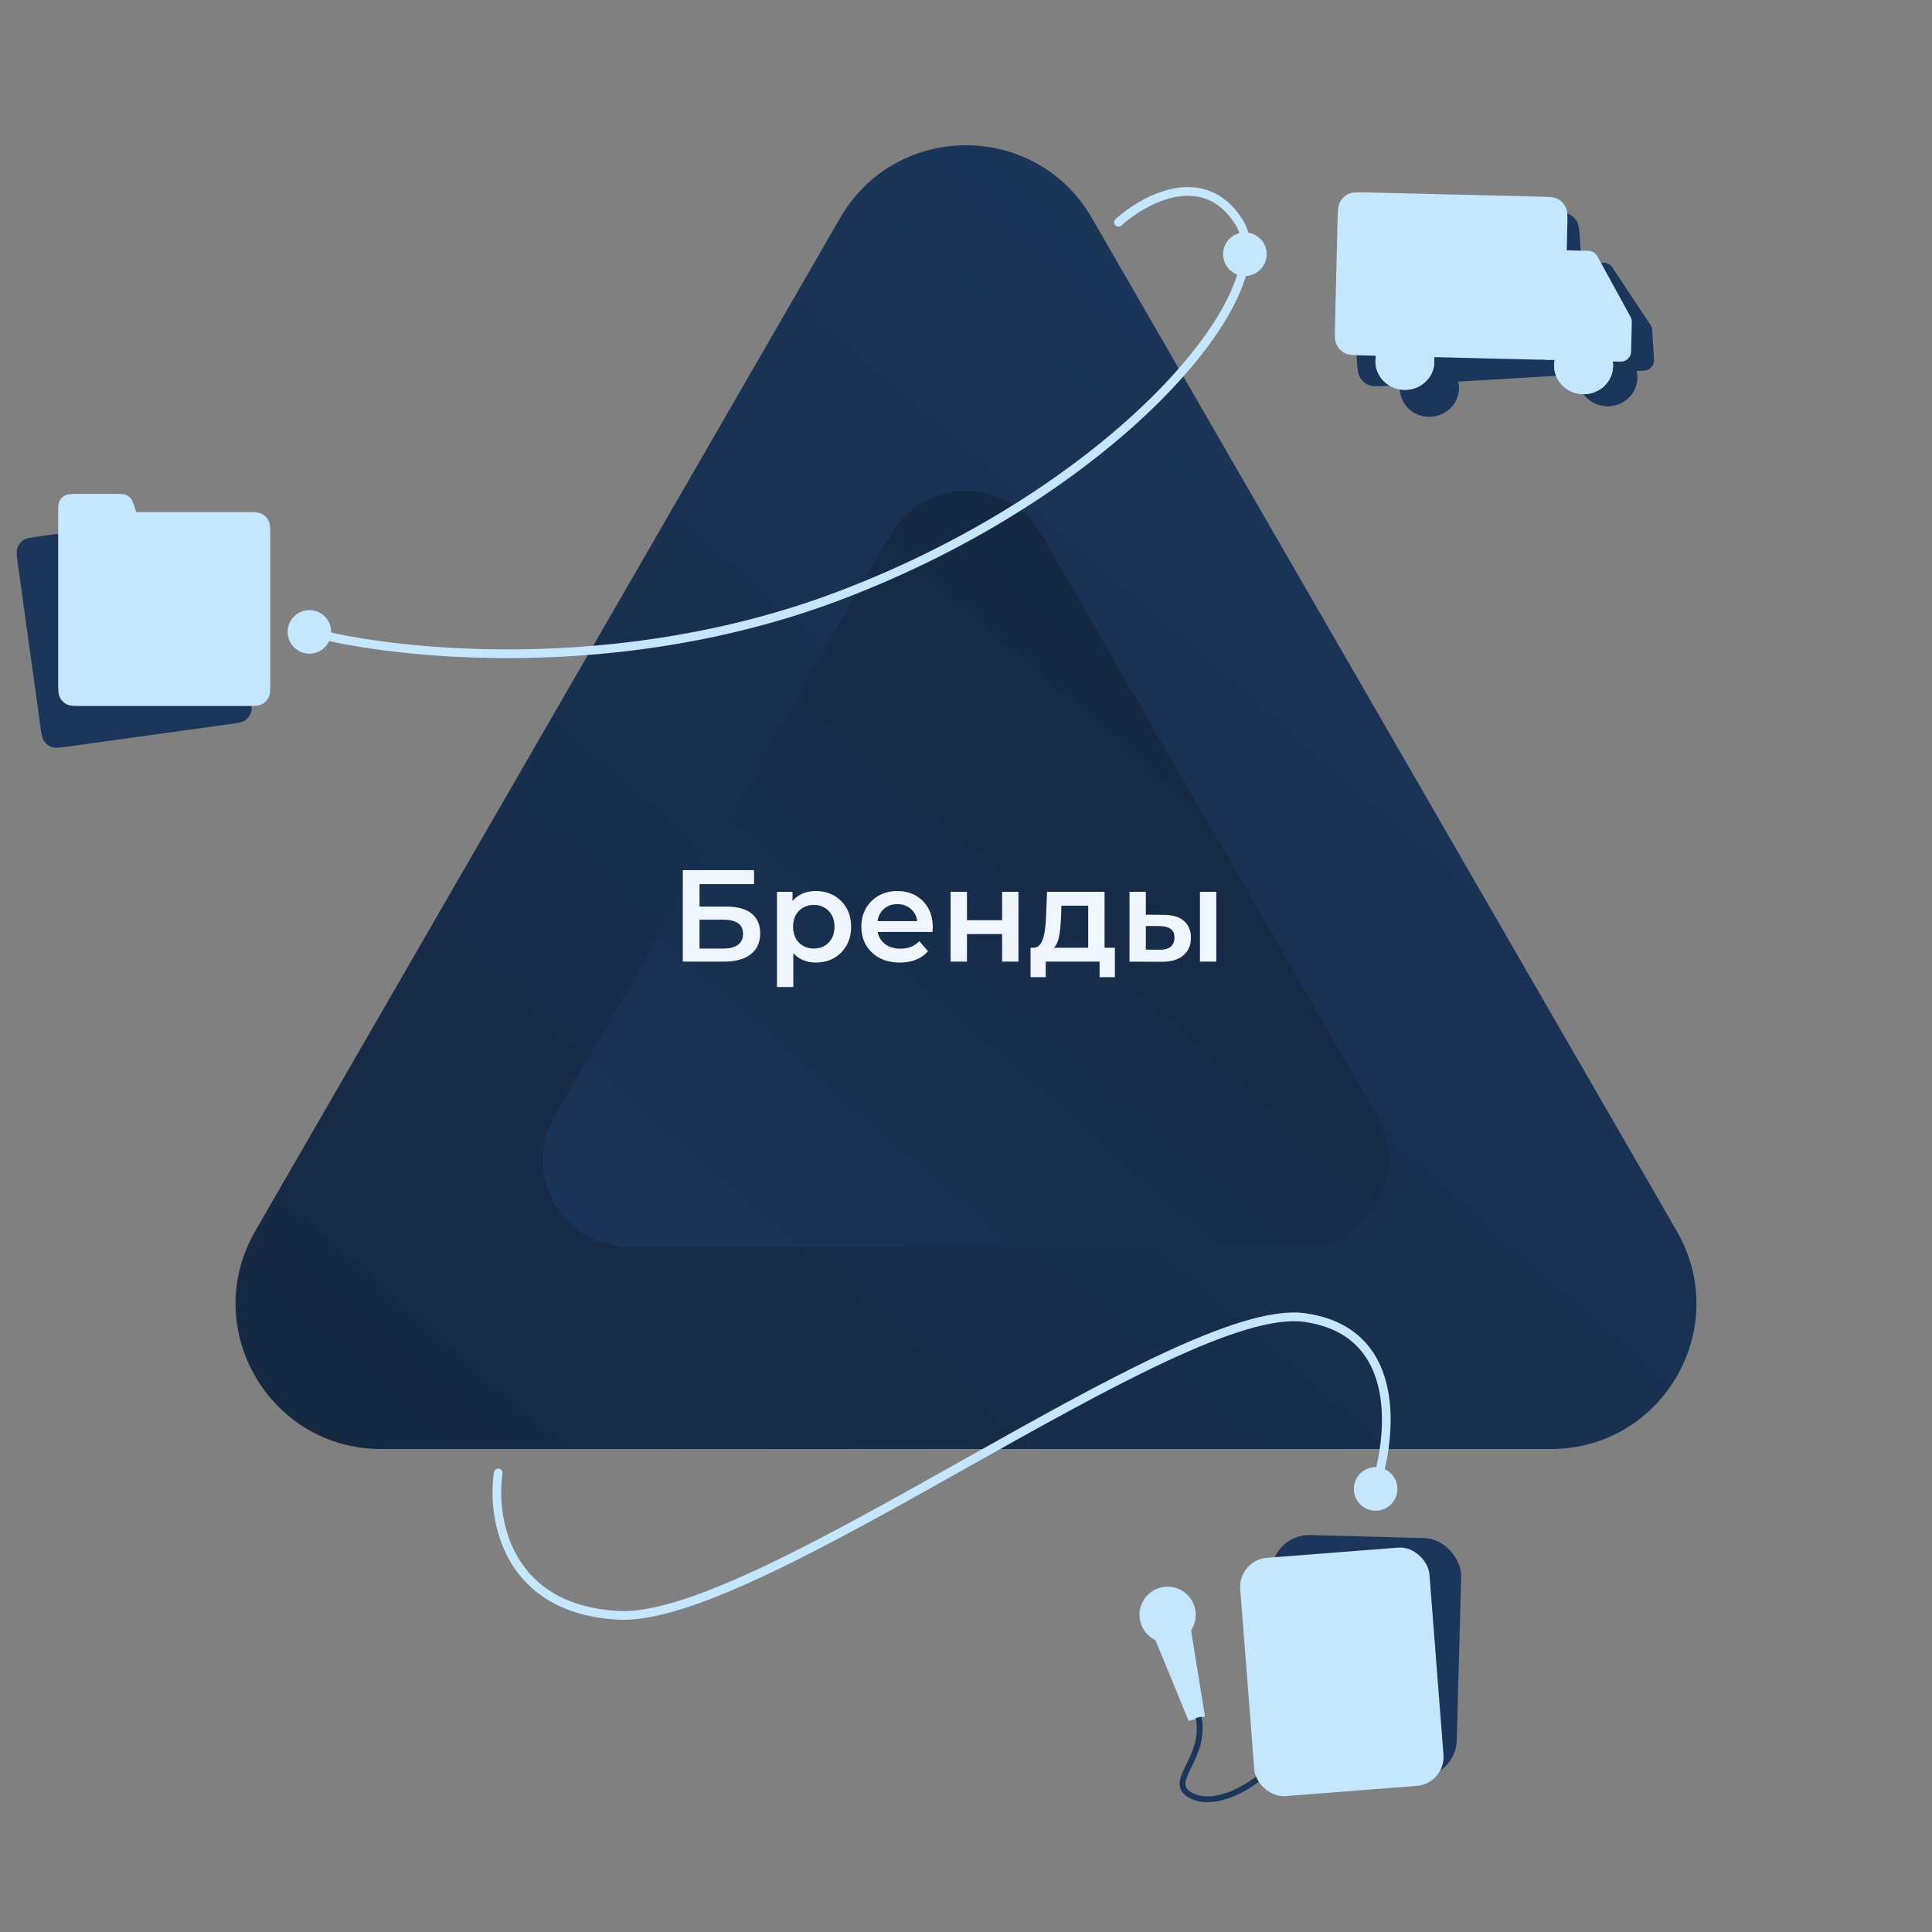 <svg width="665" height="665" viewBox="0 0 665 665" fill="none" xmlns="http://www.w3.org/2000/svg">
<rect x="0" y="0" width="665" height="665" fill="#808080" stroke="none"/>
<path d="M289.199 75C308.444 41.667 356.556 41.667 375.801 75L577.152 423.75C596.397 457.083 572.341 498.75 533.851 498.75H131.149C92.659 498.75 68.603 457.083 87.848 423.75L289.199 75Z" fill="url(#paint0_linear_4056_271)"/>
<path d="M306.519 184C318.066 164 346.934 164 358.481 184L474.095 384.25C485.642 404.25 471.208 429.25 448.114 429.25H216.886C193.792 429.25 179.358 404.25 190.905 384.25L306.519 184Z" fill="url(#paint1_linear_4056_271)"/>
<path d="M235.022 331V299.5H259.547V304.315H240.782V312.055H250.097C253.877 312.055 256.742 312.85 258.692 314.44C260.672 316 261.662 318.28 261.662 321.28C261.662 324.37 260.567 326.77 258.377 328.48C256.217 330.16 253.157 331 249.197 331H235.022ZM240.782 326.5H248.882C251.132 326.5 252.842 326.065 254.012 325.195C255.182 324.325 255.767 323.065 255.767 321.415C255.767 318.175 253.472 316.555 248.882 316.555H240.782V326.5ZM280.758 331.315C278.808 331.315 277.023 330.865 275.403 329.965C273.813 329.065 272.538 327.715 271.578 325.915C270.648 324.085 270.183 321.775 270.183 318.985C270.183 316.165 270.633 313.855 271.533 312.055C272.463 310.255 273.723 308.92 275.313 308.05C276.903 307.15 278.718 306.7 280.758 306.7C283.128 306.7 285.213 307.21 287.013 308.23C288.843 309.25 290.283 310.675 291.333 312.505C292.413 314.335 292.953 316.495 292.953 318.985C292.953 321.475 292.413 323.65 291.333 325.51C290.283 327.34 288.843 328.765 287.013 329.785C285.213 330.805 283.128 331.315 280.758 331.315ZM267.438 339.73V306.97H272.793V312.64L272.613 319.03L273.063 325.42V339.73H267.438ZM280.128 326.5C281.478 326.5 282.678 326.2 283.728 325.6C284.808 325 285.663 324.13 286.293 322.99C286.923 321.85 287.238 320.515 287.238 318.985C287.238 317.425 286.923 316.09 286.293 314.98C285.663 313.84 284.808 312.97 283.728 312.37C282.678 311.77 281.478 311.47 280.128 311.47C278.778 311.47 277.563 311.77 276.483 312.37C275.403 312.97 274.548 313.84 273.918 314.98C273.288 316.09 272.973 317.425 272.973 318.985C272.973 320.515 273.288 321.85 273.918 322.99C274.548 324.13 275.403 325 276.483 325.6C277.563 326.2 278.778 326.5 280.128 326.5ZM309.756 331.315C307.086 331.315 304.746 330.79 302.736 329.74C300.756 328.66 299.211 327.19 298.101 325.33C297.021 323.47 296.481 321.355 296.481 318.985C296.481 316.585 297.006 314.47 298.056 312.64C299.136 310.78 300.606 309.325 302.466 308.275C304.356 307.225 306.501 306.7 308.901 306.7C311.241 306.7 313.326 307.21 315.156 308.23C316.986 309.25 318.426 310.69 319.476 312.55C320.526 314.41 321.051 316.6 321.051 319.12C321.051 319.36 321.036 319.63 321.006 319.93C321.006 320.23 320.991 320.515 320.961 320.785H300.936V317.05H317.991L315.786 318.22C315.816 316.84 315.531 315.625 314.931 314.575C314.331 313.525 313.506 312.7 312.456 312.1C311.436 311.5 310.251 311.2 308.901 311.2C307.521 311.2 306.306 311.5 305.256 312.1C304.236 312.7 303.426 313.54 302.826 314.62C302.256 315.67 301.971 316.915 301.971 318.355V319.255C301.971 320.695 302.301 321.97 302.961 323.08C303.621 324.19 304.551 325.045 305.751 325.645C306.951 326.245 308.331 326.545 309.891 326.545C311.241 326.545 312.456 326.335 313.536 325.915C314.616 325.495 315.576 324.835 316.416 323.935L319.431 327.4C318.351 328.66 316.986 329.635 315.336 330.325C313.716 330.985 311.856 331.315 309.756 331.315ZM327.204 331V306.97H332.829V316.735H344.934V306.97H350.559V331H344.934V321.505H332.829V331H327.204ZM374.567 328.39V311.74H365.342L365.207 315.61C365.147 316.99 365.057 318.325 364.937 319.615C364.817 320.875 364.622 322.045 364.352 323.125C364.082 324.175 363.692 325.045 363.182 325.735C362.672 326.425 361.997 326.875 361.157 327.085L355.577 326.23C356.477 326.23 357.197 325.945 357.737 325.375C358.307 324.775 358.742 323.965 359.042 322.945C359.372 321.895 359.612 320.71 359.762 319.39C359.912 318.04 360.017 316.645 360.077 315.205L360.392 306.97H380.192V328.39H374.567ZM354.722 336.355V326.23H383.747V336.355H378.482V331H359.942V336.355H354.722ZM413.026 331V306.97H418.651V331H413.026ZM400.471 314.89C403.561 314.89 405.901 315.58 407.491 316.96C409.111 318.34 409.921 320.29 409.921 322.81C409.921 325.42 409.021 327.46 407.221 328.93C405.451 330.37 402.931 331.075 399.661 331.045L388.771 331V306.97H394.396V314.845L400.471 314.89ZM399.166 326.905C400.816 326.935 402.076 326.59 402.946 325.87C403.816 325.15 404.251 324.1 404.251 322.72C404.251 321.34 403.816 320.35 402.946 319.75C402.106 319.12 400.846 318.79 399.166 318.76L394.396 318.715V326.86L399.166 326.905Z" fill="#F0F6FF"/>
<path d="M6.174 194.267C5.763 191.302 5.558 189.82 5.978 188.607C6.347 187.541 7.045 186.619 7.97 185.973C9.023 185.239 10.505 185.034 13.47 184.623L68.854 176.946C71.818 176.536 73.301 176.33 74.513 176.75C75.579 177.12 76.501 177.817 77.147 178.743C77.881 179.795 78.086 181.278 78.497 184.242L86.174 239.626C86.585 242.591 86.79 244.073 86.37 245.285C86.001 246.352 85.303 247.274 84.377 247.919C83.325 248.653 81.843 248.859 78.878 249.27L23.494 256.946C20.529 257.357 19.047 257.563 17.835 257.143C16.768 256.773 15.846 256.076 15.201 255.15C14.467 254.097 14.261 252.615 13.85 249.65L6.174 194.267Z" fill="#1C355A"/>
<path fill-rule="evenodd" clip-rule="evenodd" d="M20.508 172.416C20.025 173.362 20.025 174.601 20.025 177.079V184.822V187.389V234.446C20.025 237.44 20.025 238.937 20.608 240.081C21.121 241.087 21.938 241.905 22.944 242.417C24.088 243 25.585 243 28.579 243H84.472C87.466 243 88.963 243 90.106 242.417C91.112 241.905 91.93 241.087 92.443 240.081C93.025 238.937 93.025 237.44 93.025 234.446V184.822C93.025 181.828 93.025 180.331 92.443 179.188C91.93 178.182 91.112 177.364 90.106 176.851C88.963 176.269 87.466 176.269 84.472 176.269H46.876L46.453 174.937L46.453 174.937C45.89 173.163 45.608 172.277 45.07 171.62C44.596 171.041 43.981 170.591 43.285 170.314C42.497 170 41.566 170 39.706 170H27.104C24.626 170 23.387 170 22.441 170.482C21.609 170.906 20.932 171.583 20.508 172.416Z" fill="#C5E6FF"/>
<path d="M464.879 87.557C464.668 83.989 464.562 82.205 465.171 80.802C465.707 79.567 466.617 78.535 467.771 77.853C469.083 77.079 470.854 76.974 474.397 76.764L533.123 73.284C536.666 73.074 538.437 72.969 539.832 73.583C541.058 74.123 542.084 75.041 542.761 76.203C543.532 77.525 543.637 79.309 543.849 82.877L545.96 118.511C546.172 122.079 546.278 123.863 545.669 125.267C545.133 126.502 544.223 127.534 543.069 128.215C541.757 128.99 539.986 129.095 536.442 129.305L477.717 132.785C474.174 132.995 472.403 133.1 471.008 132.486C469.782 131.945 468.756 131.028 468.079 129.865C467.308 128.543 467.203 126.759 466.991 123.191L464.879 87.557Z" fill="#1C355A"/>
<path d="M551.821 90.463L538.402 91.258C536.455 91.374 534.969 93.041 535.084 94.983L536.908 125.748C537.023 127.69 538.695 129.171 540.642 129.056L565.987 127.554C567.935 127.438 569.42 125.77 569.305 123.829L568.701 113.629C568.664 113.011 568.465 112.414 568.123 111.897L554.978 92.038C554.283 90.989 553.08 90.388 551.821 90.463Z" fill="#1C355A"/>
<path d="M563.538 129.392C563.859 134.797 559.586 139.447 553.994 139.779C548.403 140.11 543.61 135.997 543.29 130.592C542.97 125.187 547.243 120.537 552.834 120.205C558.426 119.874 563.218 123.987 563.538 129.392Z" fill="#1C355A"/>
<path fill-rule="evenodd" clip-rule="evenodd" d="M553.765 135.907C557.144 135.707 559.727 132.896 559.533 129.629C559.34 126.363 556.443 123.877 553.064 124.077C549.684 124.277 547.102 127.088 547.295 130.355C547.489 133.621 550.385 136.107 553.765 135.907ZM553.994 139.779C559.586 139.447 563.859 134.797 563.538 129.392C563.218 123.987 558.426 119.874 552.834 120.205C547.243 120.537 542.97 125.187 543.29 130.592C543.61 135.997 548.403 140.11 553.994 139.779Z" fill="#1C355A"/>
<path d="M502.118 133.032C502.438 138.437 498.165 143.087 492.573 143.418C486.982 143.75 482.189 139.637 481.869 134.232C481.549 128.827 485.822 124.176 491.413 123.845C497.005 123.513 501.797 127.627 502.118 133.032Z" fill="#1C355A"/>
<path fill-rule="evenodd" clip-rule="evenodd" d="M492.344 139.547C495.723 139.346 498.306 136.536 498.112 133.269C497.919 130.002 495.022 127.516 491.643 127.717C488.263 127.917 485.681 130.727 485.874 133.994C486.068 137.261 488.964 139.747 492.344 139.547ZM492.573 143.418C498.165 143.087 502.438 138.437 502.118 133.032C501.797 127.627 497.005 123.513 491.413 123.845C485.822 124.176 481.549 128.827 481.869 134.232C482.189 139.637 486.982 143.75 492.573 143.418Z" fill="#1C355A"/>
<path d="M460.385 76.209C460.472 72.635 460.515 70.849 461.238 69.5C461.875 68.314 462.867 67.362 464.074 66.779C465.446 66.116 467.22 66.159 470.769 66.245L529.58 67.665C533.128 67.75 534.902 67.793 536.24 68.521C537.418 69.162 538.363 70.161 538.942 71.377C539.599 72.758 539.556 74.545 539.47 78.118L538.608 113.804C538.522 117.377 538.479 119.164 537.756 120.512C537.119 121.698 536.126 122.65 534.919 123.233C533.547 123.896 531.773 123.853 528.225 123.768L469.414 122.348C465.866 122.262 464.092 122.219 462.753 121.491C461.576 120.85 460.63 119.851 460.052 118.636C459.394 117.254 459.437 115.468 459.524 111.894L460.385 76.209Z" fill="#C5E6FF"/>
<path d="M546.782 86.341L533.344 86.016C531.394 85.969 529.774 87.508 529.727 89.452L528.984 120.262C528.937 122.207 530.48 123.822 532.43 123.869L557.812 124.482C559.762 124.529 561.382 122.991 561.429 121.046L561.675 110.832C561.69 110.213 561.541 109.601 561.243 109.058L549.797 88.173C549.192 87.07 548.043 86.371 546.782 86.341Z" fill="#C5E6FF"/>
<path d="M555.219 126.111C555.089 131.524 550.443 135.802 544.843 135.667C539.244 135.532 534.81 131.034 534.941 125.621C535.072 120.208 539.717 115.929 545.317 116.065C550.916 116.2 555.35 120.698 555.219 126.111Z" fill="#C5E6FF"/>
<path fill-rule="evenodd" clip-rule="evenodd" d="M544.937 131.789C548.322 131.871 551.129 129.285 551.208 126.014C551.287 122.742 548.608 120.024 545.223 119.942C541.839 119.86 539.031 122.446 538.952 125.718C538.873 128.989 541.553 131.708 544.937 131.789ZM544.843 135.667C550.443 135.802 555.089 131.524 555.219 126.111C555.35 120.698 550.916 116.2 545.317 116.065C539.717 115.929 535.072 120.208 534.941 125.621C534.81 131.034 539.244 135.532 544.843 135.667Z" fill="#C5E6FF"/>
<path d="M493.708 124.625C493.578 130.038 488.932 134.317 483.333 134.181C477.733 134.046 473.3 129.549 473.43 124.136C473.561 118.723 478.206 114.444 483.806 114.579C489.406 114.714 493.839 119.212 493.708 124.625Z" fill="#C5E6FF"/>
<path fill-rule="evenodd" clip-rule="evenodd" d="M483.426 130.304C486.811 130.386 489.618 127.8 489.697 124.528C489.776 121.257 487.097 118.538 483.712 118.457C480.328 118.375 477.52 120.961 477.441 124.232C477.362 127.504 480.042 130.222 483.426 130.304ZM483.333 134.181C488.932 134.317 493.578 130.038 493.708 124.625C493.839 119.212 489.406 114.714 483.806 114.579C478.206 114.444 473.561 118.723 473.43 124.136C473.3 129.549 477.733 134.046 483.333 134.181Z" fill="#C5E6FF"/>
<circle cx="401.898" cy="555.82" r="9.678" transform="rotate(-15.377 401.898 555.82)" fill="#C5E6FF"/>
<path d="M409.126 592.308L397.388 563.752L409.83 560.33L414.745 590.763L409.126 592.308Z" fill="#C5E6FF"/>
<path d="M410.162 618.12L409.715 619.015L410.162 618.12ZM436.218 610.696C436.602 610.3 436.593 609.667 436.196 609.282C435.8 608.898 435.167 608.907 434.782 609.304L436.218 610.696ZM411.6 591.293C412.939 598.18 410.188 603.483 408.053 607.879C407.525 608.967 407.026 610.021 406.658 611.015C406.292 612.007 406.032 613.003 406.025 613.976C406.017 614.974 406.275 615.931 406.908 616.809C407.529 617.668 408.466 618.39 409.715 619.015L410.61 617.226C409.54 616.691 408.902 616.153 408.53 615.638C408.171 615.141 408.02 614.61 408.025 613.992C408.03 613.348 408.205 612.601 408.534 611.708C408.863 610.818 409.322 609.846 409.852 608.753C411.952 604.429 415.047 598.542 413.563 590.912L411.6 591.293ZM409.715 619.015C414.305 621.31 419.881 620.289 424.7 618.269C429.55 616.236 433.902 613.082 436.218 610.696L434.782 609.304C432.662 611.488 428.539 614.491 423.927 616.424C419.282 618.371 414.407 619.125 410.61 617.226L409.715 619.015Z" fill="#1C355A"/>
<rect x="438.006" y="528" width="65.326" height="82.263" rx="13" transform="rotate(1.563 438.006 528)" fill="#1C355A"/>
<rect x="426.11" y="536.988" width="65.326" height="82.263" rx="10" transform="rotate(-4.455 426.11 536.988)" fill="#C5E6FF"/>
<path d="M106.5 217.5C135.667 225.334 213 233.8 289 205C384 169 441.5 100.5 426.5 76.5C414.5 57.3 393.833 68.5 385 76.5" stroke="#C5E6FF" stroke-width="3" stroke-linecap="round"/>
<path d="M171.5 507C169.167 522.5 174.2 554 213 556C261.5 558.5 405.5 447.5 449 453.5C483.8 458.3 479.167 496.167 472.5 514.5" stroke="#C5E6FF" stroke-width="3" stroke-linecap="round"/>
<circle cx="106.5" cy="217.5" r="7.5" fill="#C5E6FF"/>
<circle cx="428.5" cy="87.5" r="7.5" fill="#C5E6FF"/>
<circle cx="473.5" cy="512.5" r="7.5" fill="#C5E6FF"/>
<defs>
<linearGradient id="paint0_linear_4056_271" x1="486.325" y1="156.251" x2="140.961" y2="551.179" gradientUnits="userSpaceOnUse">
<stop stop-color="#1B355A"/>
<stop offset="1" stop-color="#162842"/>
</linearGradient>
<linearGradient id="paint1_linear_4056_271" x1="422.019" y1="229.931" x2="221.033" y2="459.761" gradientUnits="userSpaceOnUse">
<stop stop-color="#162842"/>
<stop offset="1" stop-color="#1B355A"/>
</linearGradient>
</defs>
</svg>
